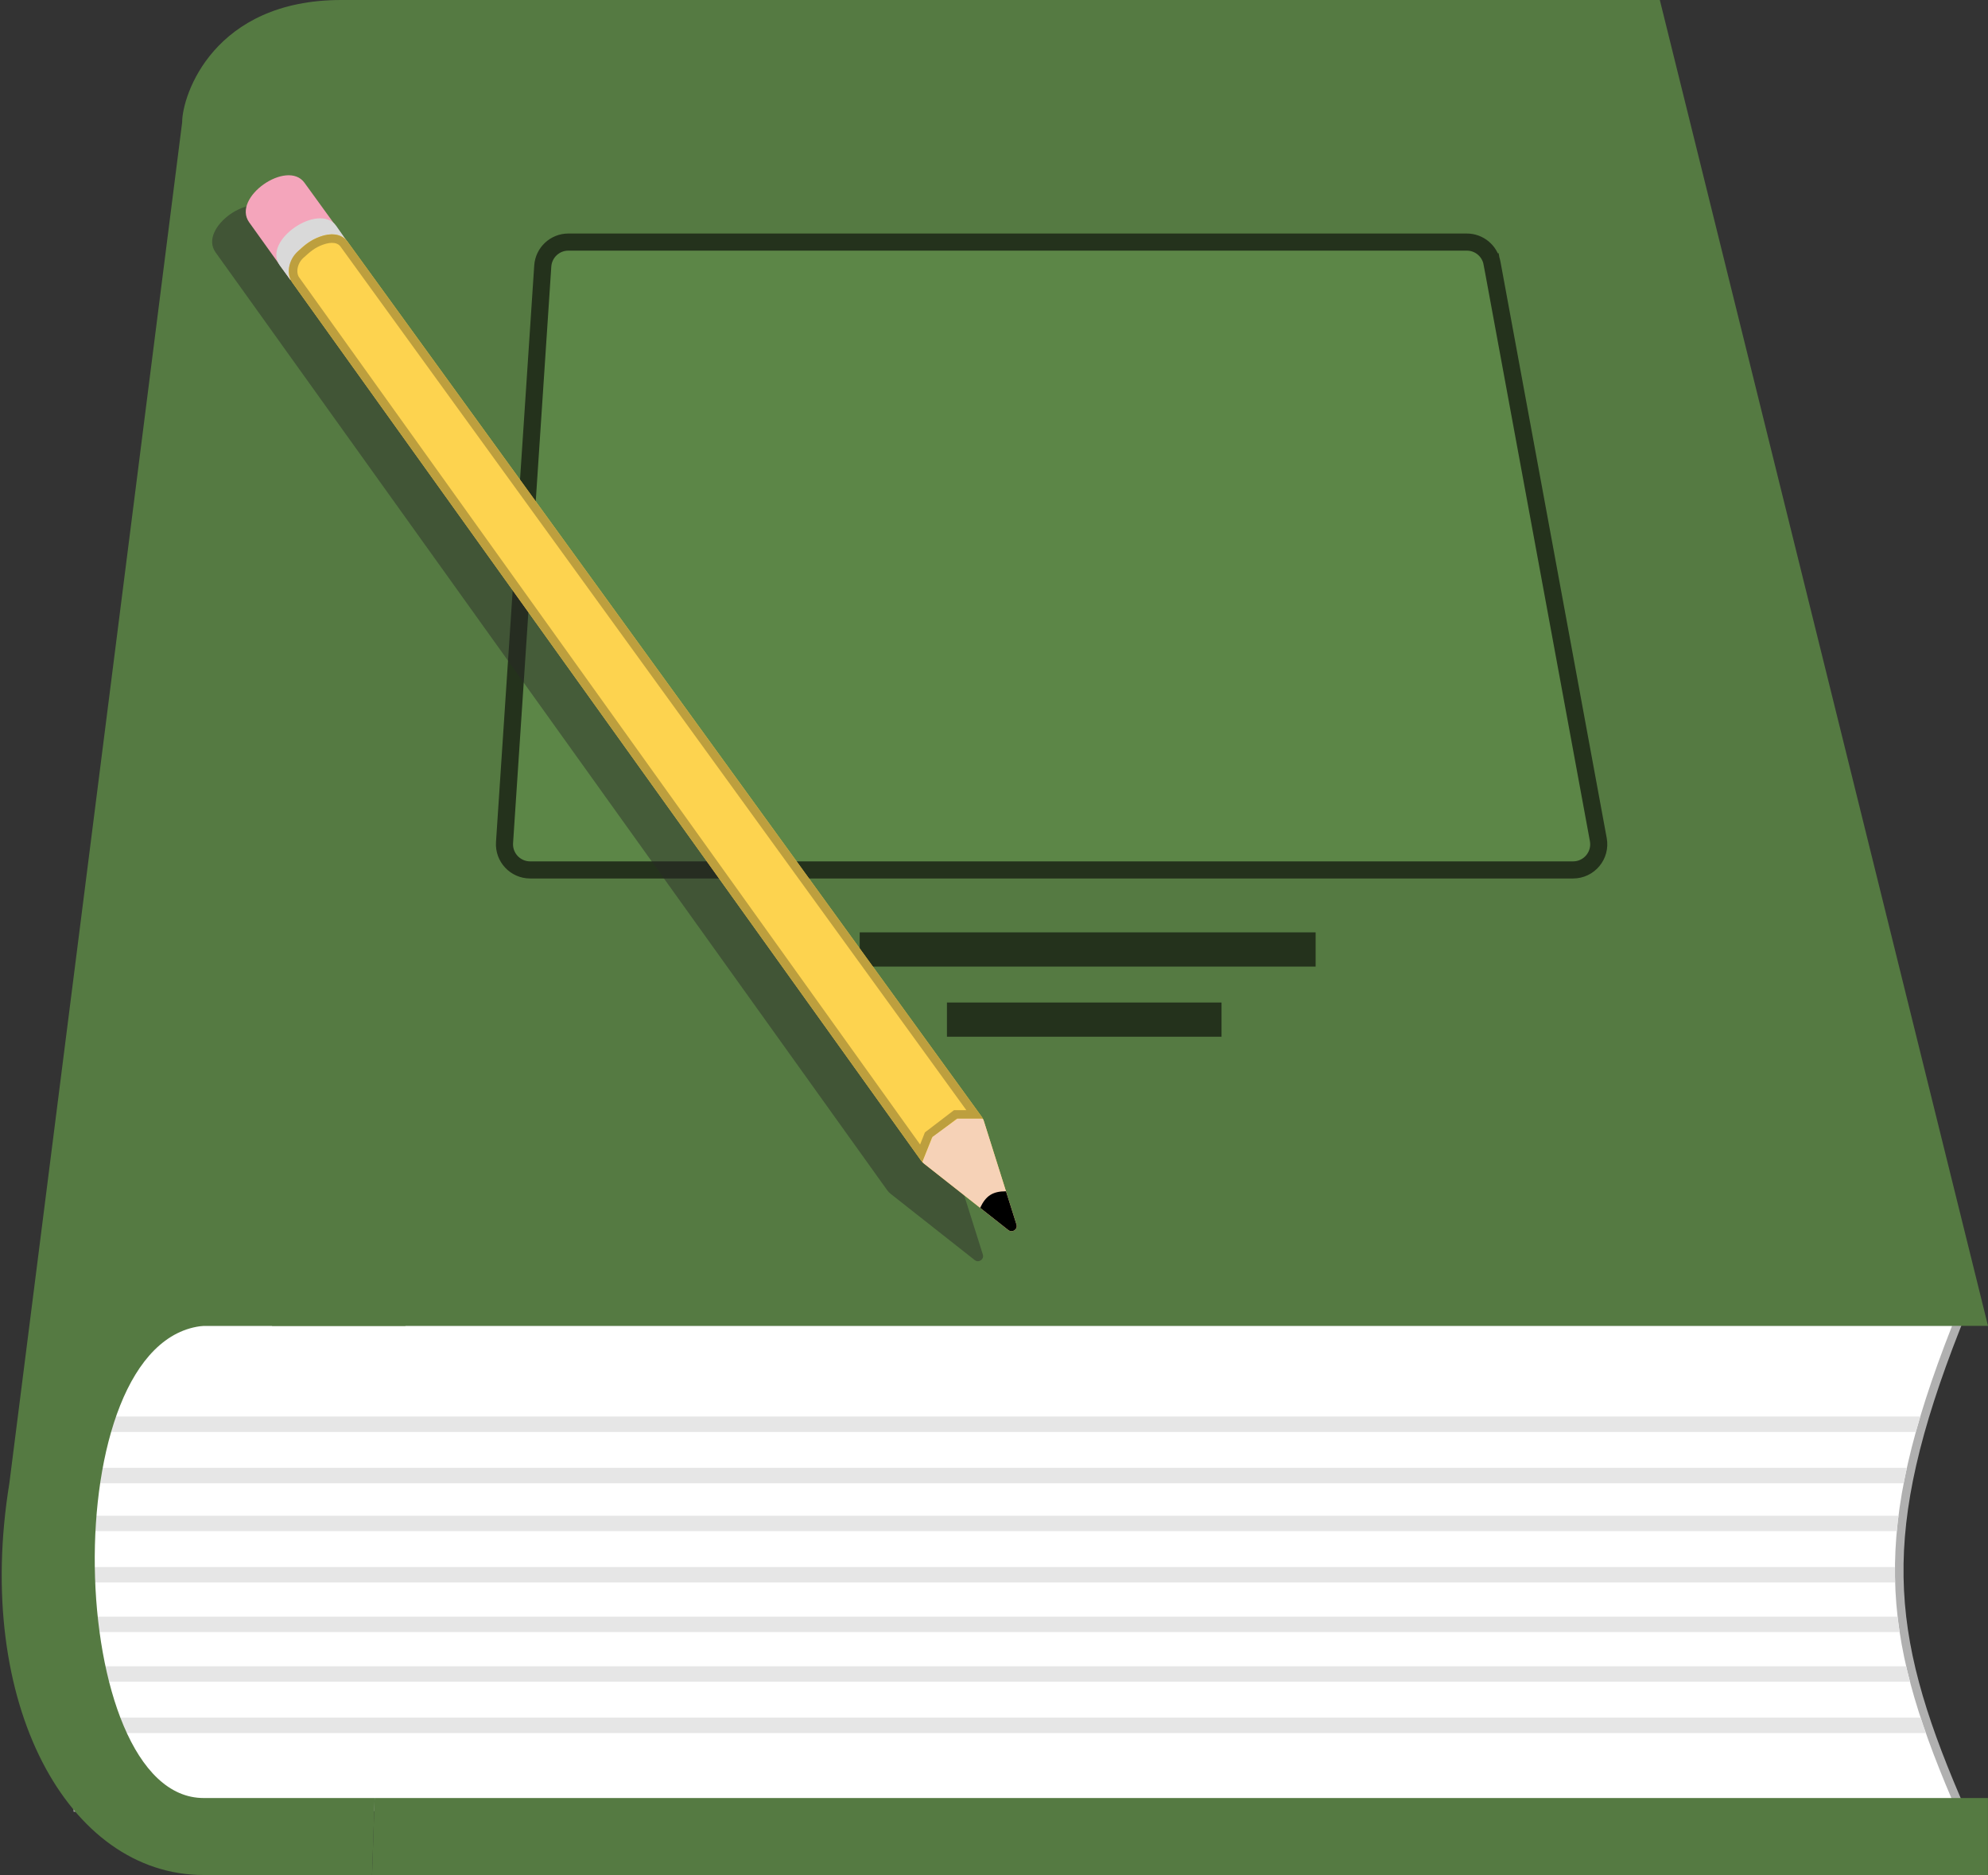 <svg width="1162" height="1096" viewBox="0 0 1162 1096" fill="none" xmlns="http://www.w3.org/2000/svg">
<rect x="0" y="0" width="1162" height="1096" fill="#333333" stroke="none"/>
<path d="M47.999 772.5H45.499V775V1054V1056.5L48.003 1056.5L1141 1054.5L1144.78 1054.49L1143.3 1051.02C1122.54 1002.42 1110.85 963.581 1110.15 922.015C1109.44 880.438 1119.72 835.895 1143.33 775.916L1144.67 772.5H1141H47.999Z" fill="white" stroke="#B0B0B0" stroke-width="5"/>
<path fill-rule="evenodd" clip-rule="evenodd" d="M47.97 837V828L1122.39 828C1121.48 831.038 1120.61 834.037 1119.79 837H47.97ZM47.97 867V858H1114.55C1113.88 861.035 1113.26 864.034 1112.69 867H47.97ZM47.97 895V886H1109.65C1109.27 889.028 1108.94 892.026 1108.66 895H47.97ZM47.97 925V916H1107.59C1107.57 919.016 1107.6 922.014 1107.69 925H47.97ZM47.97 954V945H1109.12C1109.47 948.001 1109.86 951 1110.32 954H47.97ZM47.97 983V974H1114.14C1114.83 976.987 1115.57 979.985 1116.36 983H47.97ZM47.97 1013V1004H1122.57C1123.55 1006.97 1124.57 1009.97 1125.64 1013H47.97Z" fill="#E6E6E6"/>
<path d="M218.97 1051H1161.97V1096H217.47L218.97 1051Z" fill="#557A42"/>
<path d="M209.934 0H970.177L1162 775H158.999L209.934 0Z" fill="#557A42"/>
<path d="M106.47 71.5C106.47 55.5 124.97 -1.55568e-05 199.47 0H283.97L236.97 775H118.97C30.47 783 37.965 1051 118.999 1051H218.999L217.47 1096H118.97C39.97 1096 -15.53 996 5.47 867L106.47 71.5Z" fill="#557A42"/>
<path d="M934.226 490.781C935.926 499.999 928.849 508.5 919.475 508.5H309.869C301.194 508.5 294.328 501.163 294.902 492.507L317.25 155.508C317.772 147.626 324.318 141.5 332.217 141.5H857.349C864.584 141.5 870.789 146.665 872.1 153.781L876.858 152.904L872.1 153.781L934.226 490.781Z" fill="#5C8647" stroke="#24321C" stroke-width="10"/>
<path d="M502.499 555L768.999 555M553.499 596H713.999" stroke="#24321C" stroke-width="20" stroke-dasharray="300 250 620 300 450 620"/>
<path d="M126.022 147.545C115.608 133.003 148.31 110.399 158.338 124.403L183.51 158.851L553.935 670.02C554.629 670.977 555.164 672.04 555.519 673.168L574.476 733.314C575.364 736.13 572.077 738.4 569.758 736.573L520.661 697.888C519.848 697.247 519.129 696.494 518.526 695.652L151.141 182.598L126.022 147.545Z" fill="#292929" fill-opacity="0.45"/>
<path d="M145.666 129.993C135.253 115.451 167.954 92.847 177.983 106.851L202.885 141.197L169.819 163.721L145.666 129.993Z" fill="#F4A5BB"/>
<path d="M163.498 155.109C153.085 140.567 186.502 118.021 196.53 132.025L202.883 141.198L169.818 163.721L163.498 155.109Z" fill="#D9D9D9"/>
<path d="M203.154 141.299L573.579 652.468C574.273 653.425 574.808 654.488 575.163 655.616L594.12 715.762C595.008 718.579 591.722 720.848 589.402 719.021L540.305 680.336C539.492 679.695 538.773 678.942 538.17 678.1L170.786 165.046C160.372 150.504 193.126 127.296 203.154 141.299Z" fill="#FDD34F"/>
<path d="M201.122 142.755L201.122 142.755L201.13 142.766L569.728 651.413L559.327 651.413L558.481 651.413L557.809 651.927L543.235 663.071L542.684 663.492L542.429 664.135L538.444 674.188L172.818 163.59L172.818 163.59C170.201 159.936 170.908 153.19 175.682 148.85L175.682 148.85C179.864 145.048 182.693 142.603 187.711 140.742C193.672 138.53 198.564 139.184 201.122 142.755Z" fill="#FDD34F" stroke="#BD9F3E" stroke-width="5"/>
<path d="M573.897 653.913C574.333 653.913 574.719 654.196 574.85 654.613L594.124 715.763C595.011 718.579 591.725 720.849 589.406 719.021L539.672 679.834C539.322 679.559 539.197 679.086 539.363 678.674L545.078 664.544L559.652 653.913L573.897 653.913Z" fill="#F6D2B7"/>
<path d="M594.123 715.763C595.01 718.579 591.724 720.848 589.405 719.021L572.901 706.017C576.214 698.992 580.188 696.342 588.002 696.342L594.123 715.763Z" fill="black"/>
</svg>
